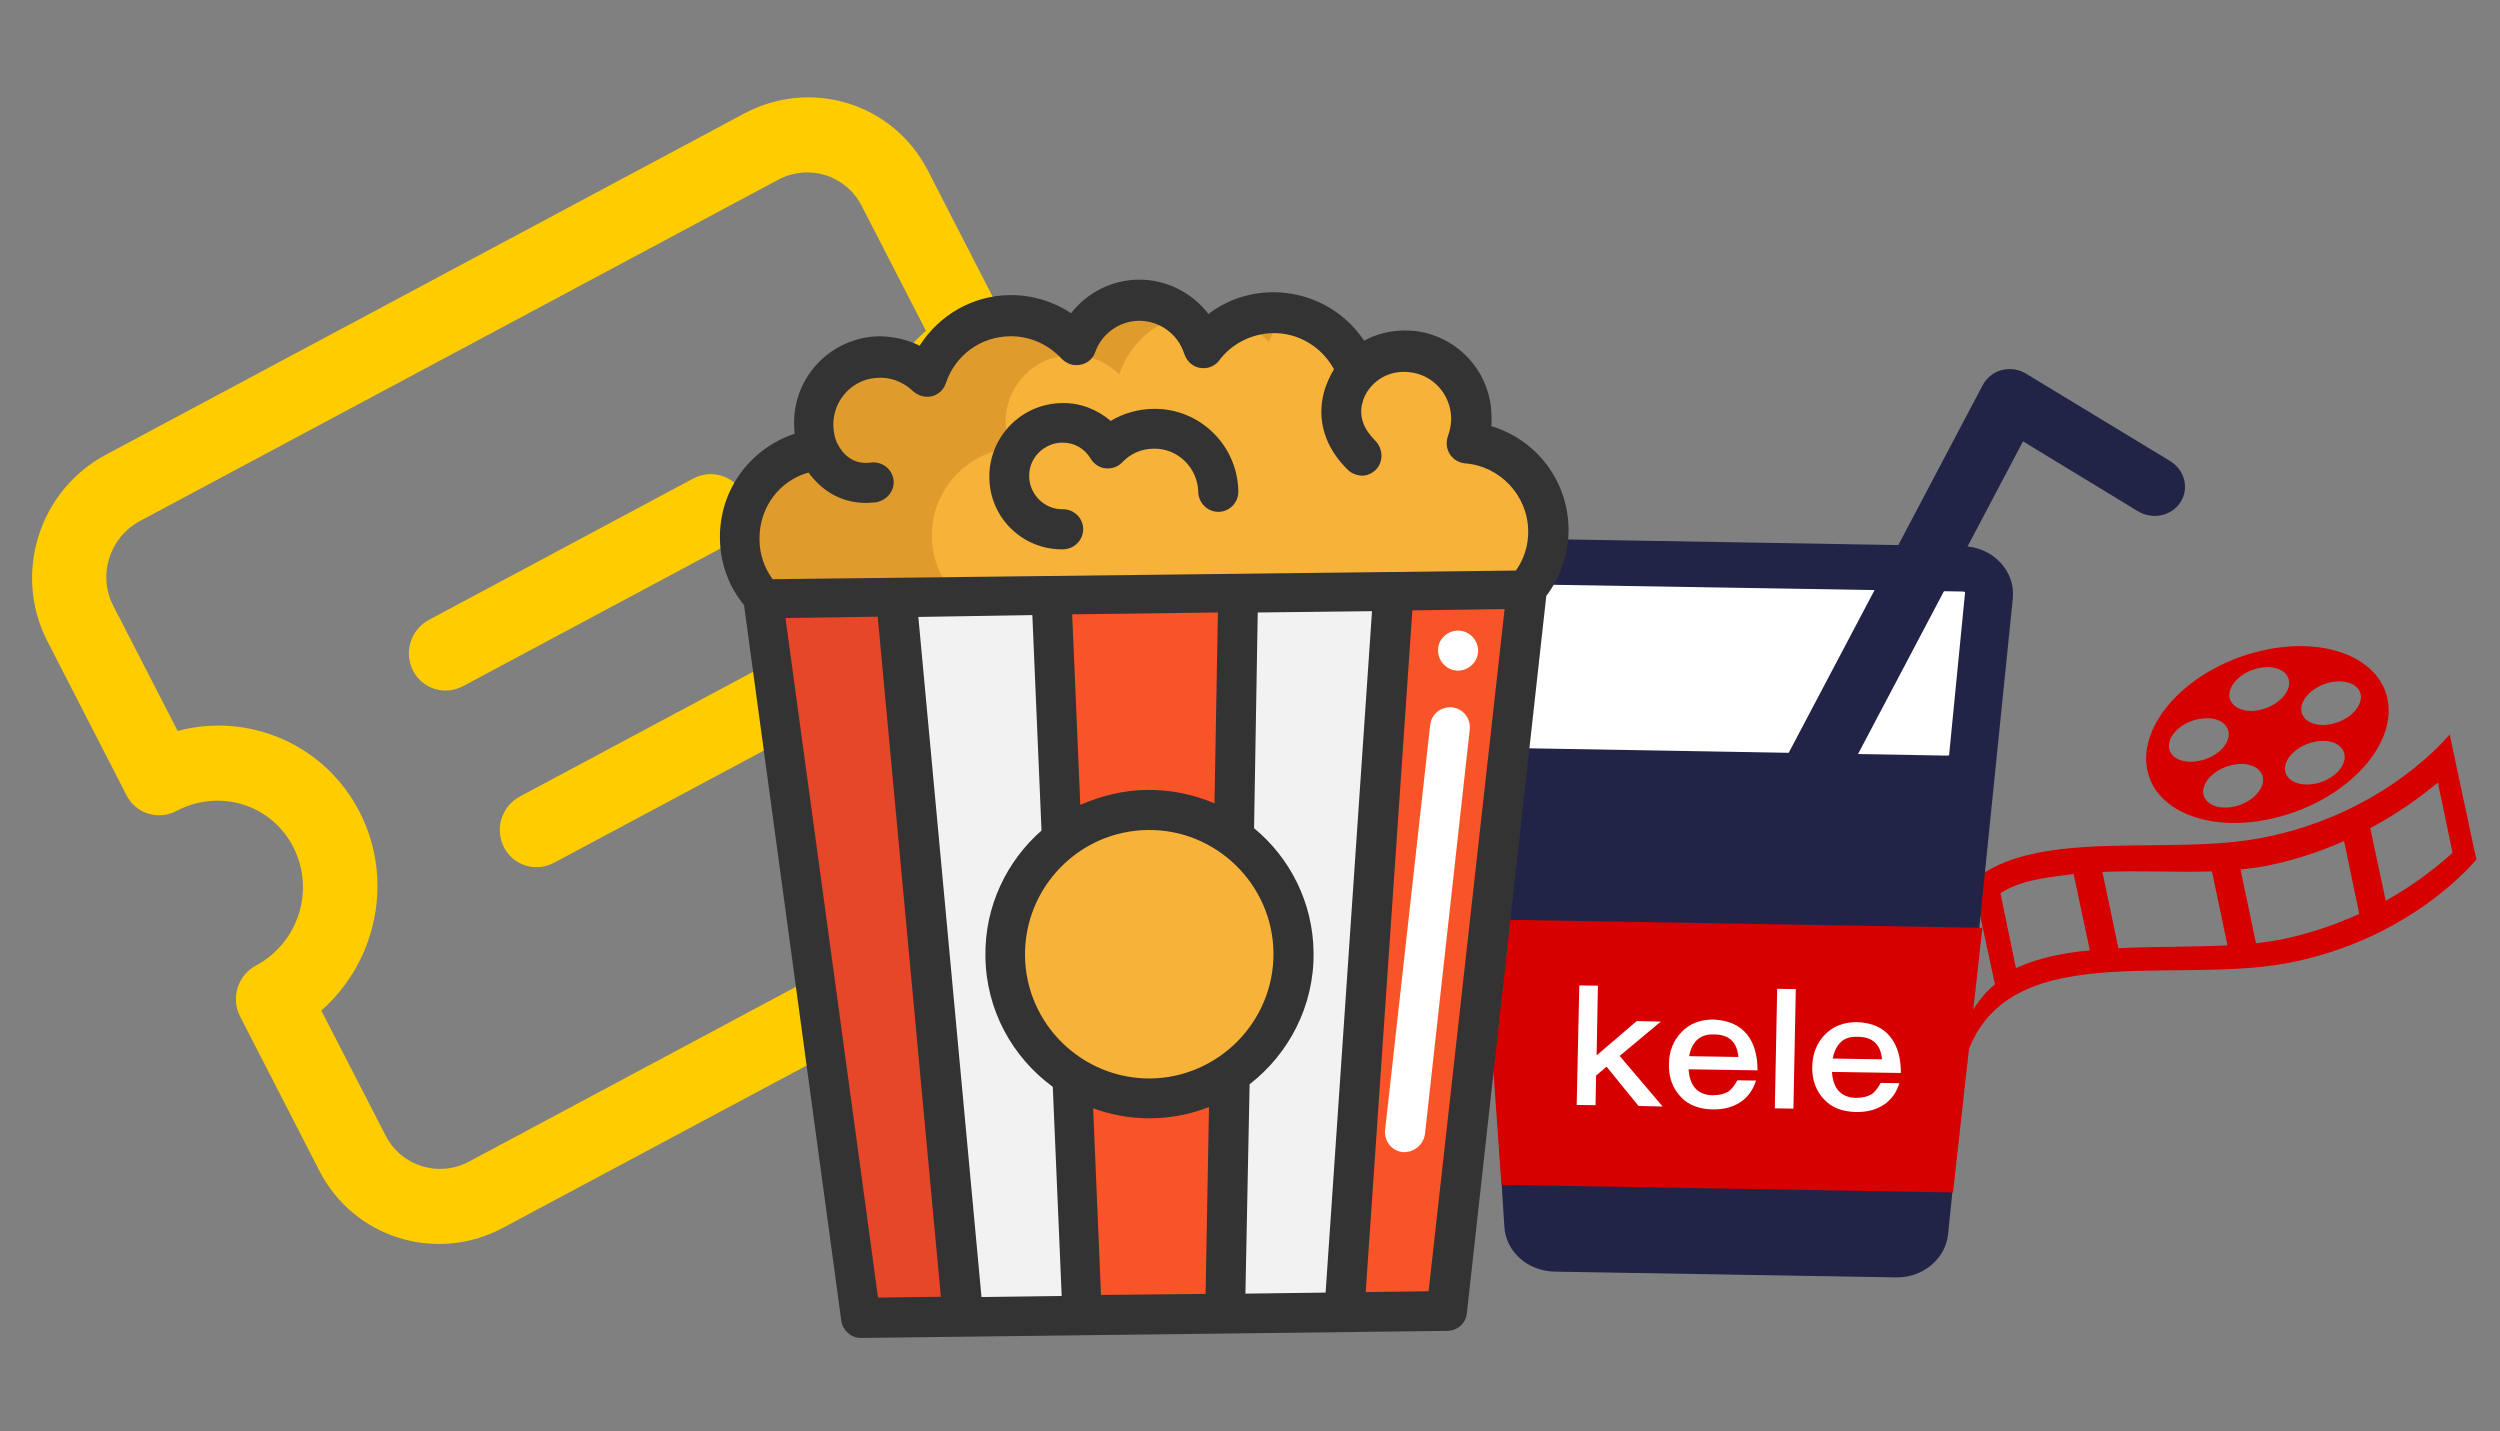 <?xml version="1.0" encoding="utf-8"?>
<!-- Generator: Adobe Illustrator 21.0.0, SVG Export Plug-In . SVG Version: 6.00 Build 0)  -->
<svg version="1.1" id="图层_1" xmlns="http://www.w3.org/2000/svg" xmlns:xlink="http://www.w3.org/1999/xlink" x="0px" y="0px"
	 viewBox="0 0 953.9 546.1" style="enable-background:new 0 0 953.9 546.1;" xml:space="preserve">
<rect x="0" y="0" width="953.9" height="546.1" fill="#808080" stroke="none"/>
<style type="text/css">
	.st0{fill:#D60000;}
	.st1{fill:#FFCC00;}
	.st2{fill:#212347;}
	.st3{fill:#FFFFFF;}
	.st4{fill:#F2F2F2;}
	.st5{fill:#F7B239;}
	.st6{fill:#E09B2D;}
	.st7{fill:#E54728;}
	.st8{fill:#F95428;}
	.st9{fill:#333333;}
</style>
<path class="st0" d="M859.7,249.1c-25.4,7.1-43.5,26.9-40.5,44.1c3,17.2,26,25.4,51.4,18.2c25.4-7.1,43.5-26.9,40.5-44.1
	C908,250.1,885,242,859.7,249.1 M827.8,283c1.2-4.6,7.2-8.6,13.4-8.9c6.2-0.4,10.2,3.1,9,7.6c-1.2,4.6-7.2,8.6-13.4,8.9
	C830.6,291,826.5,287.6,827.8,283 M862,301.8c-3.1,4.5-10,7.2-15.5,6.1c-5.5-1.1-7.5-5.6-4.4-10c3.1-4.5,10-7.2,15.5-6.2
	C863.2,292.8,865.1,297.3,862,301.8 M863.4,270.6c-6.3,1.8-11.9-0.3-12.7-4.5c-0.7-4.2,3.7-9.1,10-10.9c6.3-1.8,11.9,0.2,12.7,4.5
	C874.1,263.9,869.6,268.8,863.4,270.6 M891,295.4c-4.6,3.9-11.8,5.1-16.1,2.7s-4-7.5,0.6-11.4c4.6-3.9,11.9-5.2,16.1-2.8
	C895.9,286.4,895.6,291.5,891,295.4 M894.2,274.6c-5.7,3-12.5,2.6-15.1-0.9s-0.1-8.7,5.6-11.7c5.7-3,12.5-2.6,15.1,0.9
	C902.4,266.3,899.9,271.6,894.2,274.6"/>
<path class="st0" d="M936.1,286.8L936.1,286.8l-1.4-6.6c0,0-24.3,30.4-71.7,39.5c-47.4,9.1-116.1-12.6-125.2,45.2l2.6,12.1
	c2.9-18.9,9-26.9,14.4-31.1l6.4,29.7c-6.6,5.1-13.8,16.6-15,28.6l1.8,8.4c9.1-57.8,77.8-36.1,125.2-45.2
	c47.4-9.1,71.7-39.5,71.7-39.5l-1-4.5l0,0L936.1,286.8L936.1,286.8z M797.4,362.6c-10.2,1-19.8,2.9-28.2,6.8l-5.9-28.6
	c8-5.1,17.8-6,27.9-7.3L797.4,362.6z M849.9,360.7c-13.6,0.7-27.9,0.4-41.6,1.1l-6.1-29.1c13.6-0.6,28,0.2,41.8-0.2L849.9,360.7z
	 M900.2,348.7c-8.3,3.8-17.9,7.2-28.5,9.5c-3.5,0.7-7.2,1.3-10.9,1.7l-5.9-28.1c3.7-0.4,7.2-0.9,10.7-1.6
	c10.7-2.2,20.3-5.5,28.8-9.3L900.2,348.7L900.2,348.7z M904.4,316c11.2-6,19.7-12.4,25.8-17.4l5.6,26.8c-5.8,5.2-14.2,12-25.5,18.3
	L904.4,316z"/>
<path class="st1" d="M264.5,182.6c7-3.7,15.5-1.1,19.1,5.9c3.6,7,0.9,15.7-6.1,19.4l-100.8,53.9c-7,3.7-15.5,1.1-19.1-5.9
	c-3.6-7-0.9-15.7,6.1-19.4L264.5,182.6z M299.2,250c7-3.7,15.5-1.1,19.1,5.9c3.6,7,0.9,15.7-6.1,19.4l-100.8,53.9
	c-7,3.7-15.5,1.1-19.1-5.9c-3.6-7-0.9-15.7,6.1-19.4L299.2,250z M67.4,309.4c-7,3.7-15.5,1.1-19.1-5.9l-30.3-59
	c-13.1-25.6-3.1-57.4,22.4-71L284,43.3c25.5-13.6,56.8-3.9,70,21.7l30.3,59c3.6,7,0.9,15.7-6.1,19.4c-16.2,8.7-22.6,28.9-14.2,45.2
	c8.4,16.3,28.3,22.4,44.5,13.8c7-3.7,15.5-1.1,19.1,5.9l30.3,59c13.1,25.6,3.1,57.4-22.4,71L191.9,468.5
	c-25.5,13.6-56.8,3.9-70-21.7l-30.3-59c-3.6-7-0.9-15.7,6.1-19.4c16.2-8.7,22.6-28.9,14.2-45.2C103.6,306.9,83.7,300.8,67.4,309.4
	L67.4,309.4z M137.2,309.8c13.3,25.9,6.5,57.2-14.6,75.8l24.6,47.8c6,11.6,20.2,16,31.8,9.8L422.5,313c11.6-6.2,16.2-20.7,10.2-32.3
	l-24.6-47.8c-27,7.2-56.1-5-69.4-30.9s-6.5-57.2,14.6-75.8l-24.6-47.8c-6-11.6-20.2-16-31.8-9.8L53.4,198.8
	c-11.6,6.2-16.2,20.7-10.2,32.3l24.6,47.8C94.8,271.7,123.9,283.9,137.2,309.8z"/>
<g id="可乐">
	<path class="st2" d="M593.4,476.7c-5.4-0.1-9.8-4-10.2-9l-15.3-243.3c-0.2-2.7,0.9-5.3,2.9-7.3s4.8-3,7.7-3l170.3,2.8
		c3,0,5.6,1.2,7.5,3.3s2.9,4.7,2.6,7.4l-24.7,242.6c-0.5,5-5.1,8.8-10.5,8.7L593.4,476.7z"/>
	<path class="st2" d="M748.6,225.6c0.2,0,0.5,0,0.8,0.3c0.4,0.3,0.3,0.7,0.3,0.8v0.1L725,469.4c0,0.5-0.6,1-1.2,1l-130.3-2.2
		c-0.6,0-1.1-0.5-1.2-1L577.1,224v-0.1c0-0.2,0-0.5,0.3-0.8c0.4-0.3,0.8-0.3,0.8-0.3L748.6,225.6 M748.9,208.4l-170.3-2.9
		c-11.4-0.2-20.6,8.7-19.9,19.4L574,468.1c0.6,9.5,8.9,16.9,19.2,17.1l130.3,2.2c10.1,0.2,18.8-7,19.8-16.4L768,228.4
		C769.1,217.9,760.4,208.6,748.9,208.4z"/>
	<path class="st3" d="M742.5,288.3c0.6,0,1.1,0,1.2-0.2l6.1-62.1c0,0,0-0.1-0.3-0.2c-0.4-0.1-0.7-0.1-0.8-0.1l-170.3-2.8
		c-0.2,0-0.5-0.1-0.9,0c-0.4,0.1-0.3,0.2-0.3,0.2l3.6,62.2c0,0.1,0.6,0.3,1.2,0.2L742.5,288.3z"/>
	<path class="st0" d="M745.2,455l-172.3-2.9l-7.2-101.3l190.7,3.2L745.2,455z"/>
	<path class="st3" d="M602.6,376l7.1,0.1l-0.5,26.6l15.3-13.1l9.2,0.2L618,402.9l16.4,19.3l-9.2-0.2L613,407l-4,3.4l-0.2,11.3
		l-7.2-0.1L602.6,376z M666.7,394.8c2.6,3.3,3.9,7.9,3.9,13.6l-26.3-0.4c0.2,3.2,1.1,5.7,2.6,7.3c1.6,1.7,3.9,2.6,6.6,2.6
		c2.5,0,4.5-0.5,6.1-1.5c1.1-0.8,2.2-2.2,3.3-4.2l7.1,0.1c-0.9,3.1-2.6,5.6-4.9,7.5c-3.1,2.4-7,3.6-11.6,3.5
		c-5.1-0.1-9.2-1.6-12.1-4.7c-3.1-3.2-4.8-7.5-4.6-12.8c0.1-4.8,1.7-8.8,4.8-12c3-3.2,7.2-4.8,12.2-4.8
		C659.6,389.3,663.8,391.2,666.7,394.8L666.7,394.8z M647.5,396.8c-1.5,1.5-2.5,3.5-3,6.2l18.8,0.3c-0.5-5.7-3.6-8.6-9.3-8.6
		C651.3,394.6,649.1,395.3,647.5,396.8L647.5,396.8z M678.1,377.3l7.1,0.1l-0.9,45.6l-7.1-0.1L678.1,377.3z M721.4,395.8
		c2.6,3.3,3.9,7.9,3.9,13.6L699,409c0.2,3.2,1.1,5.7,2.6,7.3c1.6,1.7,3.9,2.6,6.6,2.6c2.5,0,4.5-0.5,6.1-1.5
		c1.1-0.8,2.2-2.2,3.3-4.2l7.1,0.1c-0.9,3.1-2.6,5.6-4.9,7.5c-3.1,2.4-7,3.6-11.6,3.5c-5.1-0.1-9.2-1.6-12.1-4.7
		c-3.1-3.2-4.8-7.5-4.6-12.8c0.1-4.8,1.7-8.8,4.8-12c3-3.2,7.2-4.8,12.2-4.8C714.3,390.2,718.6,392.1,721.4,395.8z M702.3,397.7
		c-1.5,1.5-2.5,3.5-3,6.2l18.8,0.3c-0.5-5.7-3.6-8.6-9.3-8.6C705.9,395.5,703.8,396.2,702.3,397.7L702.3,397.7z"/>
	<path class="st2" d="M688.7,311.9c-1.7-0.1-3.5-0.5-5.2-1.3c-5.8-2.9-8.2-9.9-5.2-15.4l78.3-148.4c1.5-2.7,4.1-4.8,7.2-5.6
		c3.2-0.8,6.6-0.3,9.3,1.4l54.9,33.3c5.6,3.4,7.4,10.4,4,15.7s-10.6,6.8-16.2,3.5l-43.9-26.7L699.3,306
		C697.2,309.8,693,312,688.7,311.9z"/>
</g>
<g id="爆米花">
	<path class="st4" d="M531.8,225.3l-18.7,275.3l-45.5,0.6l1.7-91.4c14.9-10,24.6-27,24.3-46.3c-0.2-18.1-9.1-34-22.8-43.8l1.8-93.4
		L531.8,225.3L531.8,225.3z M408.9,410.5l3.9,91.4l-45.5,0.6l-25.6-274.8L401,227l4,93.4c-13.4,10.2-21.9,26.4-21.7,44.3
		C383.7,384,393.8,400.8,408.9,410.5L408.9,410.5z"/>
	<path class="st5" d="M470.8,319.5c13.6,9.8,22.6,25.7,22.8,43.8c0.2,19.2-9.4,36.3-24.3,46.3c-8.6,5.8-18.9,9.1-30,9.3
		c-11.1,0.2-21.6-3-30.3-8.5c-15.2-9.6-25.2-26.5-25.5-45.7c-0.2-18.1,8.3-34.2,21.7-44.3c9-6.9,20.3-11.1,32.6-11.2
		C450.2,309,461.6,312.8,470.8,319.5z M312.3,171.8c-1.2-3-2-6.3-2.1-9.6c-0.1-14.1,11.1-25.7,25.2-25.8c7-0.2,13.4,2.7,18.2,7.3
		c4.5-13.2,16.9-23,31.7-23.1c10-0.2,19,4.1,25.3,11.1c3.4-9.8,12.8-16.8,23.8-16.9c11.6-0.1,21.5,7.5,24.7,18.1
		c6.1-7.9,15.6-13.2,26.5-13.3c14.8-0.2,27.5,9.2,32.1,22.3c4.6-4.7,10.9-7.7,18-7.7c14.1-0.1,25.7,11.1,25.8,25.2
		c0,3.4-0.5,6.7-1.9,9.8c17.3,1.3,30.9,15.5,31.1,33.1c0.1,8.5-3,16.6-8.5,22.8l-291,3.4c-5.8-6.2-9.1-14.2-9.1-22.6
		C282,188.1,295.2,173.5,312.3,171.8z"/>
	<path class="st6" d="M385.8,170.9c-1.2-3-2-6.3-2.1-9.6c-0.1-14.2,11.1-25.7,25.2-25.8c7-0.2,13.4,2.7,18.2,7.3
		c3.6-10.9,12.6-19.5,24-22.2c-4.5-3.8-10.4-6.1-16.7-6c-11,0.1-20.3,7.2-23.8,16.9c-6.2-6.9-15.3-11.1-25.3-11.1
		c-14.8,0.2-27.2,9.8-31.6,23.2c-4.7-4.6-11.1-7.4-18.2-7.3c-14.2,0.1-25.4,11.7-25.2,25.8c0,3.4,0.7,6.6,2.1,9.6
		c-17.2,1.7-30.5,16.4-30.2,33.9c0.1,8.5,3.4,16.6,9.1,22.6l73.4-0.9c-5.8-6.2-9.1-14.2-9.1-22.6
		C355.3,187.2,368.6,172.6,385.8,170.9z M484.1,130.6c1.5-4.2,4.1-8,7.5-10.9c-1.9-0.3-4-0.6-6-0.4c-4.8,0.1-9.3,1.1-13.4,3
		C476.6,124,480.8,126.9,484.1,130.6L484.1,130.6z"/>
	<path class="st7" d="M341.8,227.7l25.6,274.8l-39.1,0.4L291,228.2h0.3L341.8,227.7z"/>
	<path class="st8" d="M469.2,409.8l-1.7,91.5l-54.6,0.7l-3.9-91.5c8.7,5.5,19.1,8.7,30.3,8.5C450.3,419,460.6,415.6,469.2,409.8z
		 M472.4,226.1l-1.7,93.4c-9.2-6.7-20.7-10.6-32.9-10.5c-12.3,0.2-23.6,4.3-32.6,11.2l-4-93.4L472.4,226.1L472.4,226.1L472.4,226.1z
		 M582.6,224.8L552,500.3l-39.1,0.4l18.8-275.4l50.6-0.7L582.6,224.8z"/>
	<path class="st3" d="M536.1,439.6c-0.3,0-0.6,0-0.9,0c-4.2-0.5-7.1-4.2-6.7-8.4l17.2-154.6c0.5-4.2,4.2-7.1,8.4-6.7
		c4.2,0.5,7.1,4.2,6.7,8.4l-17.1,154.5C543.1,436.6,540,439.4,536.1,439.6L536.1,439.6z"/>
	<path class="st3" d="M548.7,248.3c0.1,4.2,3.5,7.6,7.7,7.6c4.2-0.1,7.6-3.5,7.6-7.7c-0.1-4.2-3.5-7.6-7.7-7.6
		C552,240.7,548.6,244.1,548.7,248.3z"/>
	<path class="st9" d="M598.5,201.7c-0.3-18.6-12.5-34-29.5-39.1c0.2-1.2,0.1-2.6,0.1-3.8c-0.2-18.3-15.2-33-33.5-32.7
		c-5.4,0.1-10.6,1.4-15.1,3.9c-7.8-11.7-20.9-18.6-35-18.5c-9,0.1-17.5,3-24.4,8.3c-6.3-8.2-16.1-13.2-26.7-13.1
		c-10.2,0.1-19.7,5-25.7,12.8c-6.8-4.5-15-7-23.3-6.9c-14.1,0.1-27,7.5-34.5,19.3c-4.6-2.3-9.9-3.5-15.2-3.6
		c-18.3,0.2-33,15.2-32.7,33.5c0,1.2,0.1,2.5,0.2,3.7c-16.9,5.6-28.8,21.4-28.5,40c0.1,9.3,3.3,18.2,9.2,25.4l37.1,273
		c0.5,3.8,3.9,6.7,7.6,6.6l223.7-2.7c3.8,0,7.1-3,7.4-6.8L590,227.4C595.5,220.1,598.6,211.1,598.5,201.7L598.5,201.7z M308.5,180.3
		c4.1,5.7,11.4,11.7,22.1,11.6c1-0.1,2.3-0.1,3.4-0.2c4-0.6,7.1-3.9,7-7.9c-0.2-4.6-4.3-7.9-8.8-7.3c-8.5,1.2-12.1-6-12.8-7.5
		c0,0,0,0-0.1-0.1l0,0c-0.6-1.5-1-3-1.2-4.6c-1.3-10.1,6.1-19.4,16.2-20.1c5.2-0.5,10.2,1.4,13.9,4.9c1.5,1.4,3.4,2.2,5.4,2.3
		c3.4,0.1,6.3-2.1,7.3-5.2c3.5-10.6,13.3-17.8,24.5-17.9c7.4-0.1,14.5,3,19.6,8.5c1.4,1.4,3.3,2.5,5.4,2.5c3.5,0.2,6.5-1.9,7.5-5
		c2.5-7,9.2-11.8,16.6-11.9c7.8-0.1,14.9,5,17.3,12.4c0.7,2.2,2.1,4,4.2,5c3.3,1.5,7.2,0.5,9.2-2.3c4.8-6.4,12.4-10.2,20.4-10.4
		c9.8-0.2,18.8,5.3,23.4,13.8c-1.4,2.3-2.9,5.3-3.9,9c-2.7,10.5,0.5,20.9,9.2,29.4c1.4,1.4,3.5,2.1,5.4,2.2c1.9,0,3.8-0.8,5.3-2.3
		c3-3.1,2.7-8.1-0.3-11.1c-4.4-4.4-6.1-9-5-13.9c0.2-0.5,0.4-1.1,0.4-1.5c1.4-4.1,4.6-7.5,8.5-9.3c2.7-1.2,5.8-1.8,9-1.4
		c9.1,0.8,16,8.5,16.1,17.6c0,2.3-0.4,4.6-1.2,6.7c-0.6,1.7-0.7,3.6-0.1,5.3c1,3,3.6,4.9,6.6,5.2c13.3,1,23.9,12.2,24.1,25.7
		c0.1,5.4-1.5,10.7-4.7,15.2L294.8,221c-3.2-4.4-5-9.6-5-15.1C289.6,193.6,297.4,183.4,308.5,180.3L308.5,180.3z M439.1,411.5
		c-26.1,0.3-47.7-20.7-48-46.8c-0.3-26.1,20.7-47.7,46.8-48c26-0.4,47.7,20.7,48,46.8C486.2,389.6,465.1,411.1,439.1,411.5z
		 M437.7,301.4c-9.1,0.1-17.7,2.3-25.5,5.7l-3.1-72.7l55.6-0.7l-1.3,72.8C455.5,303.2,446.9,301.3,437.7,301.4z M393.9,234.7
		l3.5,82.2c-13.3,11.7-21.7,28.9-21.4,48c0.2,20.5,10.3,38.5,25.7,49.8l3.4,79.8l-30.6,0.4l-24.1-259.5L393.9,234.7L393.9,234.7z
		 M417.1,422.9c6.9,2.5,14.4,3.9,22.1,3.8c7.8-0.1,15.2-1.6,22.1-4.3l-1.3,71.3l-39.9,0.4L417.1,422.9L417.1,422.9z M476.8,413.7
		c15-11.6,24.7-30,24.4-50.3c-0.2-19-9-36.1-22.7-47.4l1.4-82.3l43.6-0.5l-17.7,260l-30.6,0.4L476.8,413.7z M299.7,235.8l35.2-0.5
		L359,494.8l-24,0.3C335.1,495.3,299.7,235.8,299.7,235.8z M545.1,492.7l-24,0.3l17.8-260.1l35.2-0.5L545.1,492.7z"/>
	<path class="st9" d="M405.7,209.6c4.2-0.1,7.6-3.5,7.6-7.7s-3.5-7.6-7.7-7.6c-7,0.2-12.8-5.6-12.9-12.5c-0.2-7,5.6-12.8,12.5-12.9
		c4.6-0.1,8.7,2.2,11,6.2c1.3,2,3.3,3.4,5.7,3.6c2.5,0.2,4.7-0.6,6.3-2.3c3.1-3.3,7.4-5.2,12-5.2c9.2-0.2,16.8,7.3,17,16.5
		c0.1,4.2,3.5,7.6,7.7,7.6s7.6-3.5,7.6-7.7c-0.2-17.7-14.8-31.9-32.4-31.6c-5.9,0.1-11.5,1.7-16.3,4.6c-5.2-4.4-11.8-7-18.6-6.8
		c-15.5,0.2-27.9,12.9-27.7,28.4C377.6,197.5,390.2,209.9,405.7,209.6L405.7,209.6z"/>
</g>
</svg>
